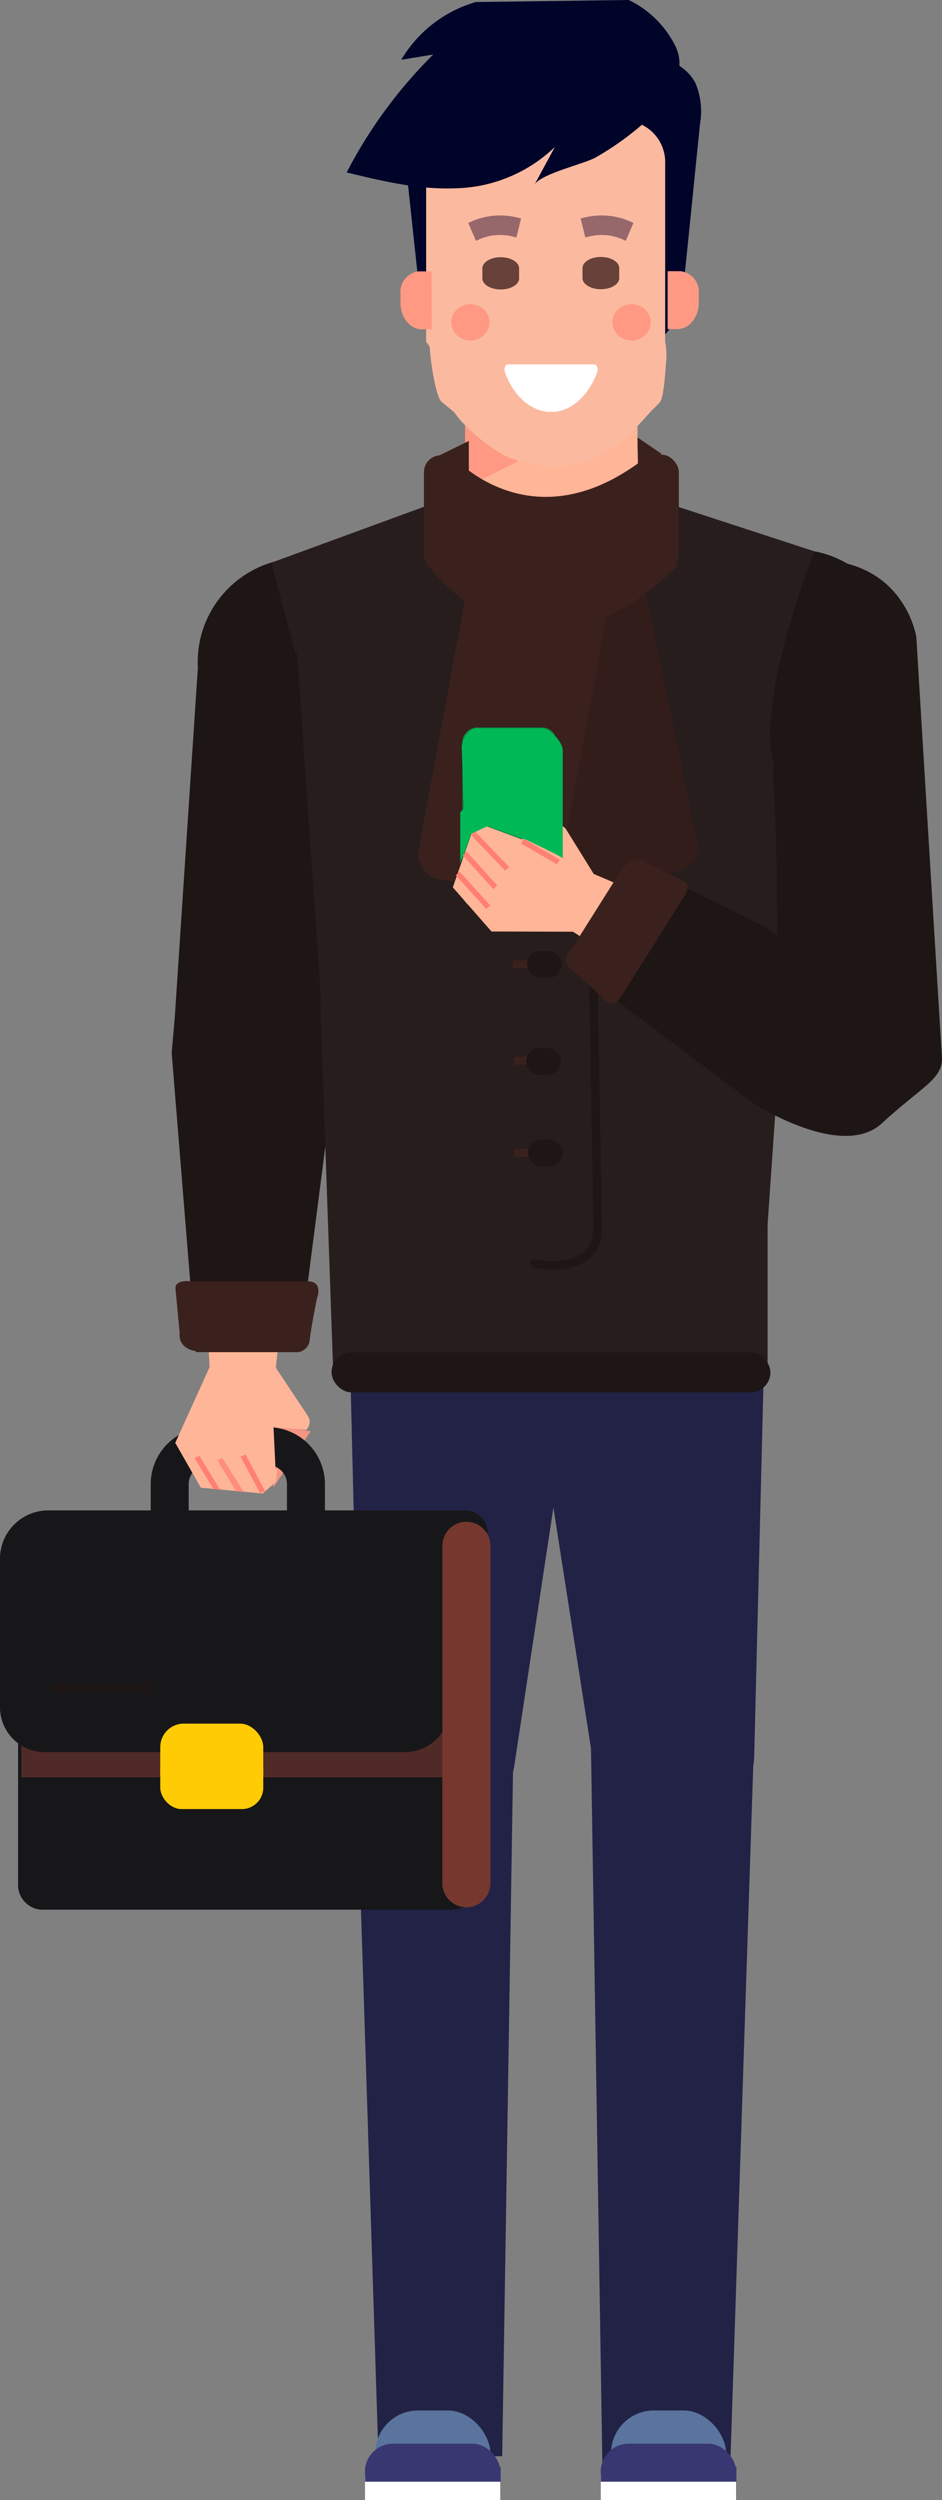 <svg xmlns="http://www.w3.org/2000/svg" xmlns:xlink="http://www.w3.org/1999/xlink" width="110.35" height="292.56" viewBox="0 0 110.35 292.56">
  <rect x="0" y="0" width="110.35" height="292.56" fill="#808080" stroke="none"/>
  <defs>
    <symbol id="02737964-68d1-4343-92a9-e8e66e9565cb" data-name="New Symbol 25" viewBox="0 0 29.11 108.65">
      <path d="M11.39.19l-.28,0C3.86,1.53-1,10,.18,19.22l8.08,73.9.86,7.29c.59,5,4.41,8.63,8.64,8.21,3.84-.39,6.83-4,7.09-8.56l.43-7.54L29.1,20.38C29.42,8.3,20.84-1.49,11.39.19Z" fill="#ffb597"/>
    </symbol>
    <symbol id="1ea07151-a6ba-4b93-8c37-974c7f6bc7de" data-name="New Symbol 3" viewBox="0 0 21.01 10.68">
      <path d="M.75,0C.18,0-.18,1,.09,1.72c1.89,5.31,5.84,9,10.42,9S19,7,20.92,1.72C21.19,1,20.83,0,20.26,0Z" fill="#fff"/>
    </symbol>
    <symbol id="26a8d846-a0cc-41df-b768-e0af927d3c4d" data-name="ÕÓ‚˚È ÒËÏ‚ÓÎ 10" viewBox="0 0 7 6.67">
      <ellipse cx="3.5" cy="3.33" rx="3.5" ry="3.33" fill="#ff9983"/>
    </symbol>
    <symbol id="e0b22aed-3d64-45cf-aedd-af67e65dee77" data-name="New Symbol 2" viewBox="0 0 3.26 4.72">
      <path d="M1.63,4.72h0A1.63,1.63,0,0,1,0,3.09V1.63A1.63,1.63,0,0,1,1.63,0h0A1.63,1.63,0,0,1,3.26,1.63V3.09A1.63,1.63,0,0,1,1.63,4.72Z" fill="#67413a"/>
    </symbol>
    <symbol id="ac4f7221-d76c-4253-8d2d-e035aea9d0e8" data-name="New Symbol 66" viewBox="0 0 14.06 6.75">
      <path d="M13.15,1.58A19.05,19.05,0,0,0,1,.56L0,.8,1.24,5.85l1-.23a13.73,13.73,0,0,1,8.86.73l.91.4L14.06,2Z" fill="#96686c"/>
    </symbol>
    <symbol id="849cfa8a-d9b4-4228-8445-f97bf592ad3d" data-name="ÕÓ‚˚È ÒËÏ‚ÓÎ 5" viewBox="0 0 66.79 65.65">
      <g>
        <path d="M36.52,1H28.27a6.74,6.74,0,0,0-6.74,6.74v4.38a.33.33,0,0,0,.33.33h2.51a.33.33,0,0,0,.33-.33V7.74a3.57,3.57,0,0,1,3.57-3.57h8.25a3.57,3.57,0,0,1,3.57,3.57v4.38a.33.33,0,0,0,.33.33h2.5a.34.34,0,0,0,.34-.33V7.74A6.75,6.75,0,0,0,36.52,1Z" fill="#171719"/>
        <path d="M42.92,13.45h-2.5a1.33,1.33,0,0,1-1.33-1.33V7.74a2.58,2.58,0,0,0-2.57-2.57H28.27A2.57,2.57,0,0,0,25.7,7.74v4.38a1.33,1.33,0,0,1-1.33,1.33H21.86a1.33,1.33,0,0,1-1.33-1.33V7.74A7.75,7.75,0,0,1,28.27,0h8.25a7.75,7.75,0,0,1,7.74,7.74v4.38A1.33,1.33,0,0,1,42.92,13.45Zm-1.83-2h1.17V7.74A5.75,5.75,0,0,0,36.52,2H28.27a5.75,5.75,0,0,0-5.74,5.74v3.71H23.7V7.74a4.58,4.58,0,0,1,4.57-4.57h8.25a4.58,4.58,0,0,1,4.57,4.57Z" fill="#171719"/>
      </g>
      <path d="M10.73,13.3h47.1a8.27,8.27,0,0,1,8.27,8.27V61a4.66,4.66,0,0,1-4.66,4.66H5.84a3.38,3.38,0,0,1-3.38-3.38V21.57a8.27,8.27,0,0,1,8.27-8.27Z" fill="#171719"/>
      <path d="M63.53,65.31h0a3.28,3.28,0,0,1-3.27-3.26V16.13a3.28,3.28,0,0,1,3.27-3.27h0a3.28,3.28,0,0,1,3.26,3.27V62.05A3.27,3.27,0,0,1,63.53,65.31Z" fill="#a56052"/>
      <rect x="2.91" y="40.93" width="62.2" height="6.71" fill="#75372e" opacity="0.61"/>
      <path d="M66.43,14.32a3.05,3.05,0,0,0-3.13-3H6.75A6.58,6.58,0,0,0,0,17.75V38.28a6.11,6.11,0,0,0,6.27,5.93H55a6.11,6.11,0,0,0,6.27-5.93V21.17c0-3.3-2.08-6.07,1.15-6.85Z" fill="#171719"/>
      <path d="M63.53,65.31h0a3.28,3.28,0,0,1-3.27-3.26V16.13a3.28,3.28,0,0,1,3.27-3.27h0a3.28,3.28,0,0,1,3.26,3.27V62.05A3.27,3.27,0,0,1,63.53,65.31Z" fill="#75372e"/>
      <g>
        <rect x="21.83" y="43.75" width="14.03" height="8.21" rx="2.91" ry="2.91" fill="#fecb05"/>
        <rect x="21.83" y="40.33" width="14.03" height="9.92" rx="3.2" ry="3.2" fill="#fecb05"/>
      </g>
    </symbol>
    <symbol id="7ae5be91-acd1-4ffb-a06f-9d24decfe2ac" data-name="ÕÓ‚˚È ÒËÏ‚ÓÎ 16" viewBox="0 0 23.42 26.78">
      <path d="M23.1,10.93l-5.8-8.7A4.73,4.73,0,0,0,13.65.13L8.75,0h0A2,2,0,0,0,6.62,1.16L0,15.78l4.5,10,10.75,1,2.25-2,.5-7,4.81-4.41A1.89,1.89,0,0,0,23.1,10.93Z" fill="#ffb597"/>
      <line x1="11.86" y1="17.96" x2="15.25" y2="26.53" fill="none" stroke="#ff8072" stroke-miterlimit="10"/>
      <line x1="7.81" y1="18.56" x2="11.19" y2="26.39" fill="none" stroke="#ff8072" stroke-miterlimit="10"/>
      <line x1="3.87" y1="18.2" x2="7.25" y2="26.03" fill="none" stroke="#ff8072" stroke-miterlimit="10"/>
      <line x1="17" y1="9.78" x2="17.75" y2="17.53" fill="none" stroke="#ff8072" stroke-miterlimit="10"/>
    </symbol>
  </defs>
  <title>main-denis-char</title>
  <g id="a973b50e-7e92-47c9-982d-399be6bb7c46" data-name="Layer 2">
    <g id="f287d8b4-af06-4507-9eb0-da7c9128b5f2" data-name="Layer 1">
      <g>
        <path d="M88.38,202.38l-2.82,85.73-15,.05-1.36-85.42,1.8-2.14c4.24-5,13.64-3.5,17.33,1.78Z" fill="#222247"/>
        <path d="M86.69,115.54a9.07,9.07,0,0,1,3.72,7.29l-2.06,82.7c0,3.78-4,7.07-8.92,7.51h0c-4.91.43-9.18-2.08-9.78-5.75L56.77,124.86a6.28,6.28,0,0,1,2.09-5.54l4-3.85c5.07-4.9,14.19-5.9,20.13-2.2l3.67,2.23Z" fill="#222247"/>
        <path d="M41.61,202.34l2.72,85.1,14.5,0,1.34-84.79-1.75-2.12c-4.11-5-13.23-3.46-16.81,1.77Z" fill="#222247"/>
        <path d="M43.72,114.86a9.15,9.15,0,0,0-3.61,7.29l2,82.71c0,3.77,3.84,7.06,8.65,7.5h0c4.77.44,8.91-2.07,9.49-5.75l12.5-82.43a6.4,6.4,0,0,0-2-5.54l-3.86-3.85c-4.92-4.9-13.77-5.9-19.53-2.2l-3.57,2.24Z" fill="#222247"/>
        <circle cx="35.35" cy="77.49" r="12.19" fill="#1e1515"/>
        <circle cx="93.11" cy="76.49" r="12.19" fill="#1e1515"/>
        <path d="M50.8,66.49A4.92,4.92,0,0,1,50,64.06,5,5,0,0,1,51.57,60h0V58.61L31.79,65.85l2.82,10.64,17-3.12v-6A5,5,0,0,1,50.8,66.49Z" fill="#281d1d"/>
        <polyline points="78.21 58.91 95.4 64.52 94.82 73.24 77.74 60.07" fill="#281d1d"/>
        <path d="M49,81.15l5.22-10s7.89,14.64,21,0S70,84.5,70,84.5s-5.92,2.26-6.59,2.18S49,81.15,49,81.15Z" fill="#1e1515"/>
        <use id="d559f495-db39-429c-babf-da578d4136b1" data-name="New Symbol 25" width="29.11" height="108.65" transform="matrix(-0.46, 0, 0, 0.46, 36.15, 116.85)" xlink:href="#02737964-68d1-4343-92a9-e8e66e9565cb"/>
        <polygon points="22.95 158.22 35.01 158.22 38.86 128.35 43.46 104.42 47.39 79.43 23.29 76.44 20.48 118.98 20.11 123.21 22.95 158.22" fill="#1e1515"/>
        <g>
          <rect x="41.39" y="142.86" width="46.53" height="17.91" rx="8.67" ry="8.67" fill="#e15544"/>
          <path d="M45.82,103.7c1,7.38.74,23.6-.82,30.87l-2.61,12.16H87.17l-2.6-12.16c-1.56-7.27-1.84-23.49-.83-30.87l3.48-25.26A4.37,4.37,0,0,0,85,74L71.65,67a14.6,14.6,0,0,0-13.74,0L44.61,74a4.35,4.35,0,0,0-2.26,4.43Z" fill="#312b6b"/>
        </g>
        <path d="M95,70l-5.54,79.91H39.89L34.36,70a3.17,3.17,0,0,1,2-3.3C43.8,64,51,58.67,57.93,54.89l.12-.06A15.24,15.24,0,0,1,64.41,53v0h.49v0a15.32,15.32,0,0,1,6.47,1.85C78.29,58.65,85.5,64,92.91,66.66A3.17,3.17,0,0,1,95,70Z" fill="#281d1d"/>
        <g>
          <path d="M65.92,49Z" fill="#ffb597"/>
          <path d="M74.92,53c-1-.66-1.92-1.33-3.08-2a13.31,13.31,0,0,0-5.92-2v0h0c-4,.14-5.07.78-7.06,1.93l-.48.06-1.53.8.1,0c-.74.42-2,.84-2,1.26v4.06c2,2.8,5.06,6.14,7.34,9.44a3.59,3.59,0,0,0,6.19-.15l6.47-9ZM64.7,49h0Z" fill="#ffb597"/>
        </g>
        <g>
          <path d="M74.68,41.39V55.74c0,2.55-3.61,4.65-8,4.65H62.52c-4.42,0-8-2.1-8-4.65V41.39a3.14,3.14,0,0,1,.87-2.09,7.85,7.85,0,0,1,4.14-2.21,12.72,12.72,0,0,1,3-.35h4.13C71.07,36.74,74.68,38.83,74.68,41.39Z" fill="#ffb597"/>
          <path d="M74.68,42.32v4.53c-6.61,3.35-13.64,7-20.2,10.21V42.32a4.18,4.18,0,0,1,.87-2.51l.15-.1,4-2.55a10.93,10.93,0,0,1,3-.42h4.13C71.07,36.74,74.68,39.25,74.68,42.32Z" fill="#ff9983"/>
        </g>
        <path d="M81.48,9.75c-1.15-2.28-3.78-3-7.16-4.72l-1.83-1-.57-.29h-.07a17.57,17.57,0,0,0-14.07-.27h0c-.41.17-.8.35-1.19.55C52.09,6.35,46.32,7.88,47,14.21l1.44,13.42.77,7.15a8.36,8.36,0,0,0,1.49,3.94l.34.47A7.56,7.56,0,0,0,57,42.09l15.57-.3A7.38,7.38,0,0,0,78,39.05c.12-.14.24-.3.35-.45a8.53,8.53,0,0,0,1.62-4.18l.7-6.79L82,14.5A8.54,8.54,0,0,0,81.48,9.75Z" fill="#000429"/>
        <path d="M77.92,40V19.16a4.87,4.87,0,0,0-3.28-4.79l-9.08-3a4.76,4.76,0,0,0-2.08-.23,4.7,4.7,0,0,0-1.28.31l-8.63,3.16a5.45,5.45,0,0,0-3.65,4.72V39.92c0,.18.41.46.43.81.11,1.86.69,5.48,1.32,6.24l1.51,1.25h0l.71.91a21.38,21.38,0,0,0,5,4.06c.19.09.4.21.62.29v0l.26.11a14.65,14.65,0,0,0,8.68.53,16.59,16.59,0,0,0,6-4l1.82-2h0l1-1c.52-.64.65-3.48.81-5.45A10.58,10.58,0,0,0,77.92,40Z" fill="#fbba9f"/>
        <g>
          <path d="M50.58,38.54H49.42c-1.39,0-2.51-1.41-2.51-3.15v-1A2.44,2.44,0,0,1,49,31.76h1.55Z" fill="#ff9983"/>
          <path d="M78.21,38.51h1.15c1.38,0,2.5-1.39,2.5-3.12v-1a2.43,2.43,0,0,0-2.11-2.65H78.21Z" fill="#ff9983"/>
        </g>
        <use width="21.01" height="10.67" transform="translate(59.09 42.64) scale(0.52)" xlink:href="#1ea07151-a6ba-4b93-8c37-974c7f6bc7de"/>
        <g>
          <use width="7" height="6.67" transform="translate(52.86 35.59) scale(0.64)" xlink:href="#26a8d846-a0cc-41df-b768-e0af927d3c4d"/>
          <use id="d364b38e-8c93-4f66-af30-8d25d29d0b4f" data-name="ÕÓ‚˚È ÒËÏ‚ÓÎ 10" width="7" height="6.67" transform="translate(71.74 35.59) scale(0.64)" xlink:href="#26a8d846-a0cc-41df-b768-e0af927d3c4d"/>
        </g>
        <path d="M55.73.24A15,15,0,0,0,47,7l3.75-.62a55,55,0,0,0-10.14,13.8c4.14,1,8.31,2,12.52,1.86A17.34,17.34,0,0,0,65,17.2l-2.4,4.44c.69-1.29,5.83-2.45,7.17-3.21a33.64,33.64,0,0,0,5.8-4.16c2.78-2.54,5-5.73,3.59-8.79A11.81,11.81,0,0,0,73.65,0Z" fill="#000429"/>
        <use id="3d4ca330-ef95-4e18-a493-5ea0d6591e13" data-name="New Symbol 2" width="3.26" height="4.72" transform="matrix(-1.32, 0, 0, 0.8, 72.54, 30.07)" xlink:href="#e0b22aed-3d64-45cf-aedd-af67e65dee77"/>
        <use id="0d32eb8f-1a94-4bae-9a3d-e764ec1c1030" data-name="New Symbol 66" width="14.06" height="6.75" transform="translate(68.02 25.21) scale(0.44)" xlink:href="#ac4f7221-d76c-4253-8d2d-e035aea9d0e8"/>
        <g id="8c5b5f83-a703-4f3a-b8fb-b8a43f375463" data-name="&lt;Group&gt;">
          <use id="14d9b86f-3837-4ce3-8075-02868cbd17a4" data-name="New Symbol 66" width="14.06" height="6.75" transform="matrix(-0.44, 0, 0, 0.44, 61.04, 25.21)" xlink:href="#ac4f7221-d76c-4253-8d2d-e035aea9d0e8"/>
        </g>
        <use id="0e9ea42a-f1d9-4ff1-904c-781e47ac11b0" data-name="New Symbol 2" width="3.26" height="4.72" transform="matrix(-1.32, 0, 0, 0.8, 60.81, 30.1)" xlink:href="#e0b22aed-3d64-45cf-aedd-af67e65dee77"/>
        <g>
          <polygon points="32.04 174.05 36.39 167.49 32.24 166.81 31.8 169.79 32.04 174.05" fill="#f29583"/>
          <use id="dcae8429-a501-4eed-b0d0-ecbaf076a5dd" data-name="ÕÓ‚˚È ÒËÏ‚ÓÎ 5" width="66.79" height="65.65" transform="translate(0 167.02) scale(0.86)" xlink:href="#849cfa8a-d9b4-4228-8445-f97bf592ad3d"/>
          <path d="M32.28,172l-.24-5,3.82.33a1.27,1.27,0,0,0,.2-1.64l-3.91-5.87a3.21,3.21,0,0,0-2.46-1.42l-3.31-.07h-.22A1.34,1.34,0,0,0,25,159l-4.47,9.85,3,5.25,1.5.14.76.07,1.89.18.89.08h0l2.21.21,1.52-1.35.22-1.54Z" fill="#ffb597"/>
          <polygon points="30.47 174.74 28.18 170.46 28.77 170.23 31.06 174.51 30.47 174.74" fill="#ff8072"/>
          <polygon points="28.55 174.59 27.66 174.51 25.46 170.88 26.04 170.62 28.55 174.59" fill="#ff8d7b"/>
          <polygon points="25.77 174.33 25.01 174.26 22.8 170.63 23.38 170.38 25.77 174.33" fill="#ff8072"/>
        </g>
        <path d="M20.56,150.84l.49,5.2s-.42,2.18,3,2.18H34.5a1.54,1.54,0,0,0,1.77-1.37c.18-1.57.86-4.91.86-4.91s.8-2-1.1-2-13.72,0-13.72,0S20.45,149.69,20.56,150.84Z" fill="#3a211d"/>
        <polygon points="72.67 117.22 37.52 117.22 39.02 160.22 89.92 160.22 89.92 120.58 72.67 117.22" fill="#281d1d"/>
        <rect x="49.66" y="53.28" width="4.51" height="13.56" rx="1.98" ry="1.98" fill="#3a211d"/>
        <rect x="74.68" y="53.2" width="4.84" height="13.56" rx="2.05" ry="2.05" fill="#3a211d"/>
        <path d="M52.83,53.2s9.49,11.13,23.25,0a77.73,77.73,0,0,1,1,8s-5.58,8.88-6,9.13-5.23,1.67-6.3,1.42-7.46-4.84-7.46-4.84l-4.07-6.55-1.34-1.48Z" fill="#3a211d"/>
        <path d="M62.59,147.86s7.4,1.61,7.4-4.13-1.17-64-1.17-64" fill="none" stroke="#1e1515" stroke-linecap="round" stroke-linejoin="round"/>
        <polygon points="51.16 53.45 54.92 51.6 54.92 57.75 51.16 53.45" fill="#3a211d"/>
        <polygon points="77.47 53.09 74.68 51.19 74.77 56.88 77.47 53.09" fill="#3a211d"/>
        <rect x="61.82" y="64.27" width="16.65" height="39.14" rx="2.85" ry="2.85" transform="translate(-15.41 15.79) rotate(-11.58)" fill="#331d1b"/>
        <path d="M51.58,62.5l-1.5,3.57s12.18,17.19,29.44,0c-4.84-3.88-13.88-5-13.88-5l-10.55-.67Z" fill="#3a211d"/>
        <rect x="51.94" y="65.02" width="16.65" height="39.14" rx="2.85" ry="2.85" transform="translate(16.44 -9.57) rotate(10.51)" fill="#3a211d"/>
        <rect x="38.84" y="158.25" width="51.41" height="4.69" rx="2.34" ry="2.34" fill="#1e1515"/>
        <circle cx="63.68" cy="134.91" r="1.58" fill="#1e1515"/>
        <circle cx="63.33" cy="124.21" r="1.58" fill="#1e1515"/>
        <circle cx="63.33" cy="112.86" r="1.58" fill="#1e1515"/>
        <rect x="70.55" y="278.96" width="7.77" height="9.11" rx="3.67" ry="3.67" fill="#222247"/>
        <circle cx="81.62" cy="287.1" r="0.97" fill="#67008d"/>
        <rect x="71.58" y="282.08" width="13.48" height="10.04" rx="5.02" ry="5.02" fill="#5a749d"/>
        <rect x="70.37" y="285.97" width="15.87" height="6.56" rx="3.28" ry="3.28" fill="#383772"/>
        <rect x="70.41" y="288.67" width="15.86" height="3.89" fill="#383772"/>
        <rect x="70.38" y="290.42" width="15.86" height="2.14" fill="#fff"/>
        <rect x="60.28" y="123.68" width="3.1" height="0.92" fill="#3a211d"/>
        <rect x="60.05" y="112.4" width="3.1" height="0.92" fill="#3a211d"/>
        <rect x="60.28" y="134.45" width="3.1" height="0.92" fill="#3a211d"/>
        <rect x="61.75" y="111.28" width="4.06" height="3.16" rx="1.58" ry="1.58" fill="#1e1515"/>
        <rect x="61.65" y="122.63" width="4.06" height="3.16" rx="1.58" ry="1.58" fill="#1e1515"/>
        <rect x="61.85" y="133.33" width="4.06" height="3.16" rx="1.58" ry="1.58" fill="#1e1515"/>
        <path d="M95.4,64.52s-6.34,15.92-5,23.85S98,74.61,98,73.24,95.4,64.52,95.4,64.52Z" fill="#1e1515"/>
        <circle cx="54" cy="287.1" r="0.97" fill="#67008d"/>
        <rect x="43.96" y="282.08" width="13.48" height="10.04" rx="5.02" ry="5.02" fill="#5a749d"/>
        <rect x="42.75" y="285.97" width="15.87" height="6.56" rx="3.28" ry="3.28" fill="#383772"/>
        <rect x="42.79" y="288.67" width="15.86" height="3.89" fill="#383772"/>
        <rect x="42.76" y="290.42" width="15.86" height="2.14" fill="#fff"/>
        <line x1="6.21" y1="197.53" x2="17.62" y2="197.53" fill="#000429" stroke="#1e1515" stroke-miterlimit="10"/>
        <g>
          <rect x="49.12" y="90.17" width="21.1" height="11.01" rx="1.66" ry="1.66" transform="translate(-36 155.35) rotate(-90)" fill="#158243"/>
          <use id="fe9c71e8-ecd9-414c-9292-ced805d2dfaa" data-name="New Symbol 25" width="29.11" height="108.65" transform="translate(107.7 119.67) rotate(119.65) scale(0.43)" xlink:href="#02737964-68d1-4343-92a9-e8e66e9565cb"/>
          <use width="23.42" height="26.78" transform="matrix(0.26, -0.57, -0.57, -0.26, 66.57, 113.11)" xlink:href="#7ae5be91-acd1-4ffb-a06f-9d24decfe2ac"/>
          <path d="M110.34,123.68c-.17-2.6-3-49.14-3-49.14s-1.25-8.38-10.79-9l-3.83,7.1-2.19,18.1c.62,7.92.43,18.63.55,18.69-1.09-1.09-13-6.4-13.75-7.21l-7.59,13,18.51,13.89s10.33,6.7,15.05,2.35S110.51,126.27,110.34,123.68Z" fill="#1e1515"/>
          <path d="M80.11,103.14l-4.46-2.23s-1.42-1.39-3.23,1.48l-5.59,8.87a1.33,1.33,0,0,0,0,2.1c1.23,1,3.6,3.27,3.6,3.27s1.19,1.71,2.23.12S80,105.14,80,105.14,81.14,103.66,80.11,103.14Z" fill="#3a211d"/>
          <path d="M61.68,98.29s4.24,2,4.24,2.16V87.79c0-.92-1.49-2.57-2.4-2.57H55.83c-.91,0-1.74,1.3-1.74,2.21l.27,8.24Z" fill="#00b956"/>
          <polygon points="55.15 93.72 53.92 95.07 53.92 100.99 55.15 97.6 57.31 96.58 55.15 93.72" fill="#00b956"/>
        </g>
      </g>
    </g>
  </g>
</svg>
